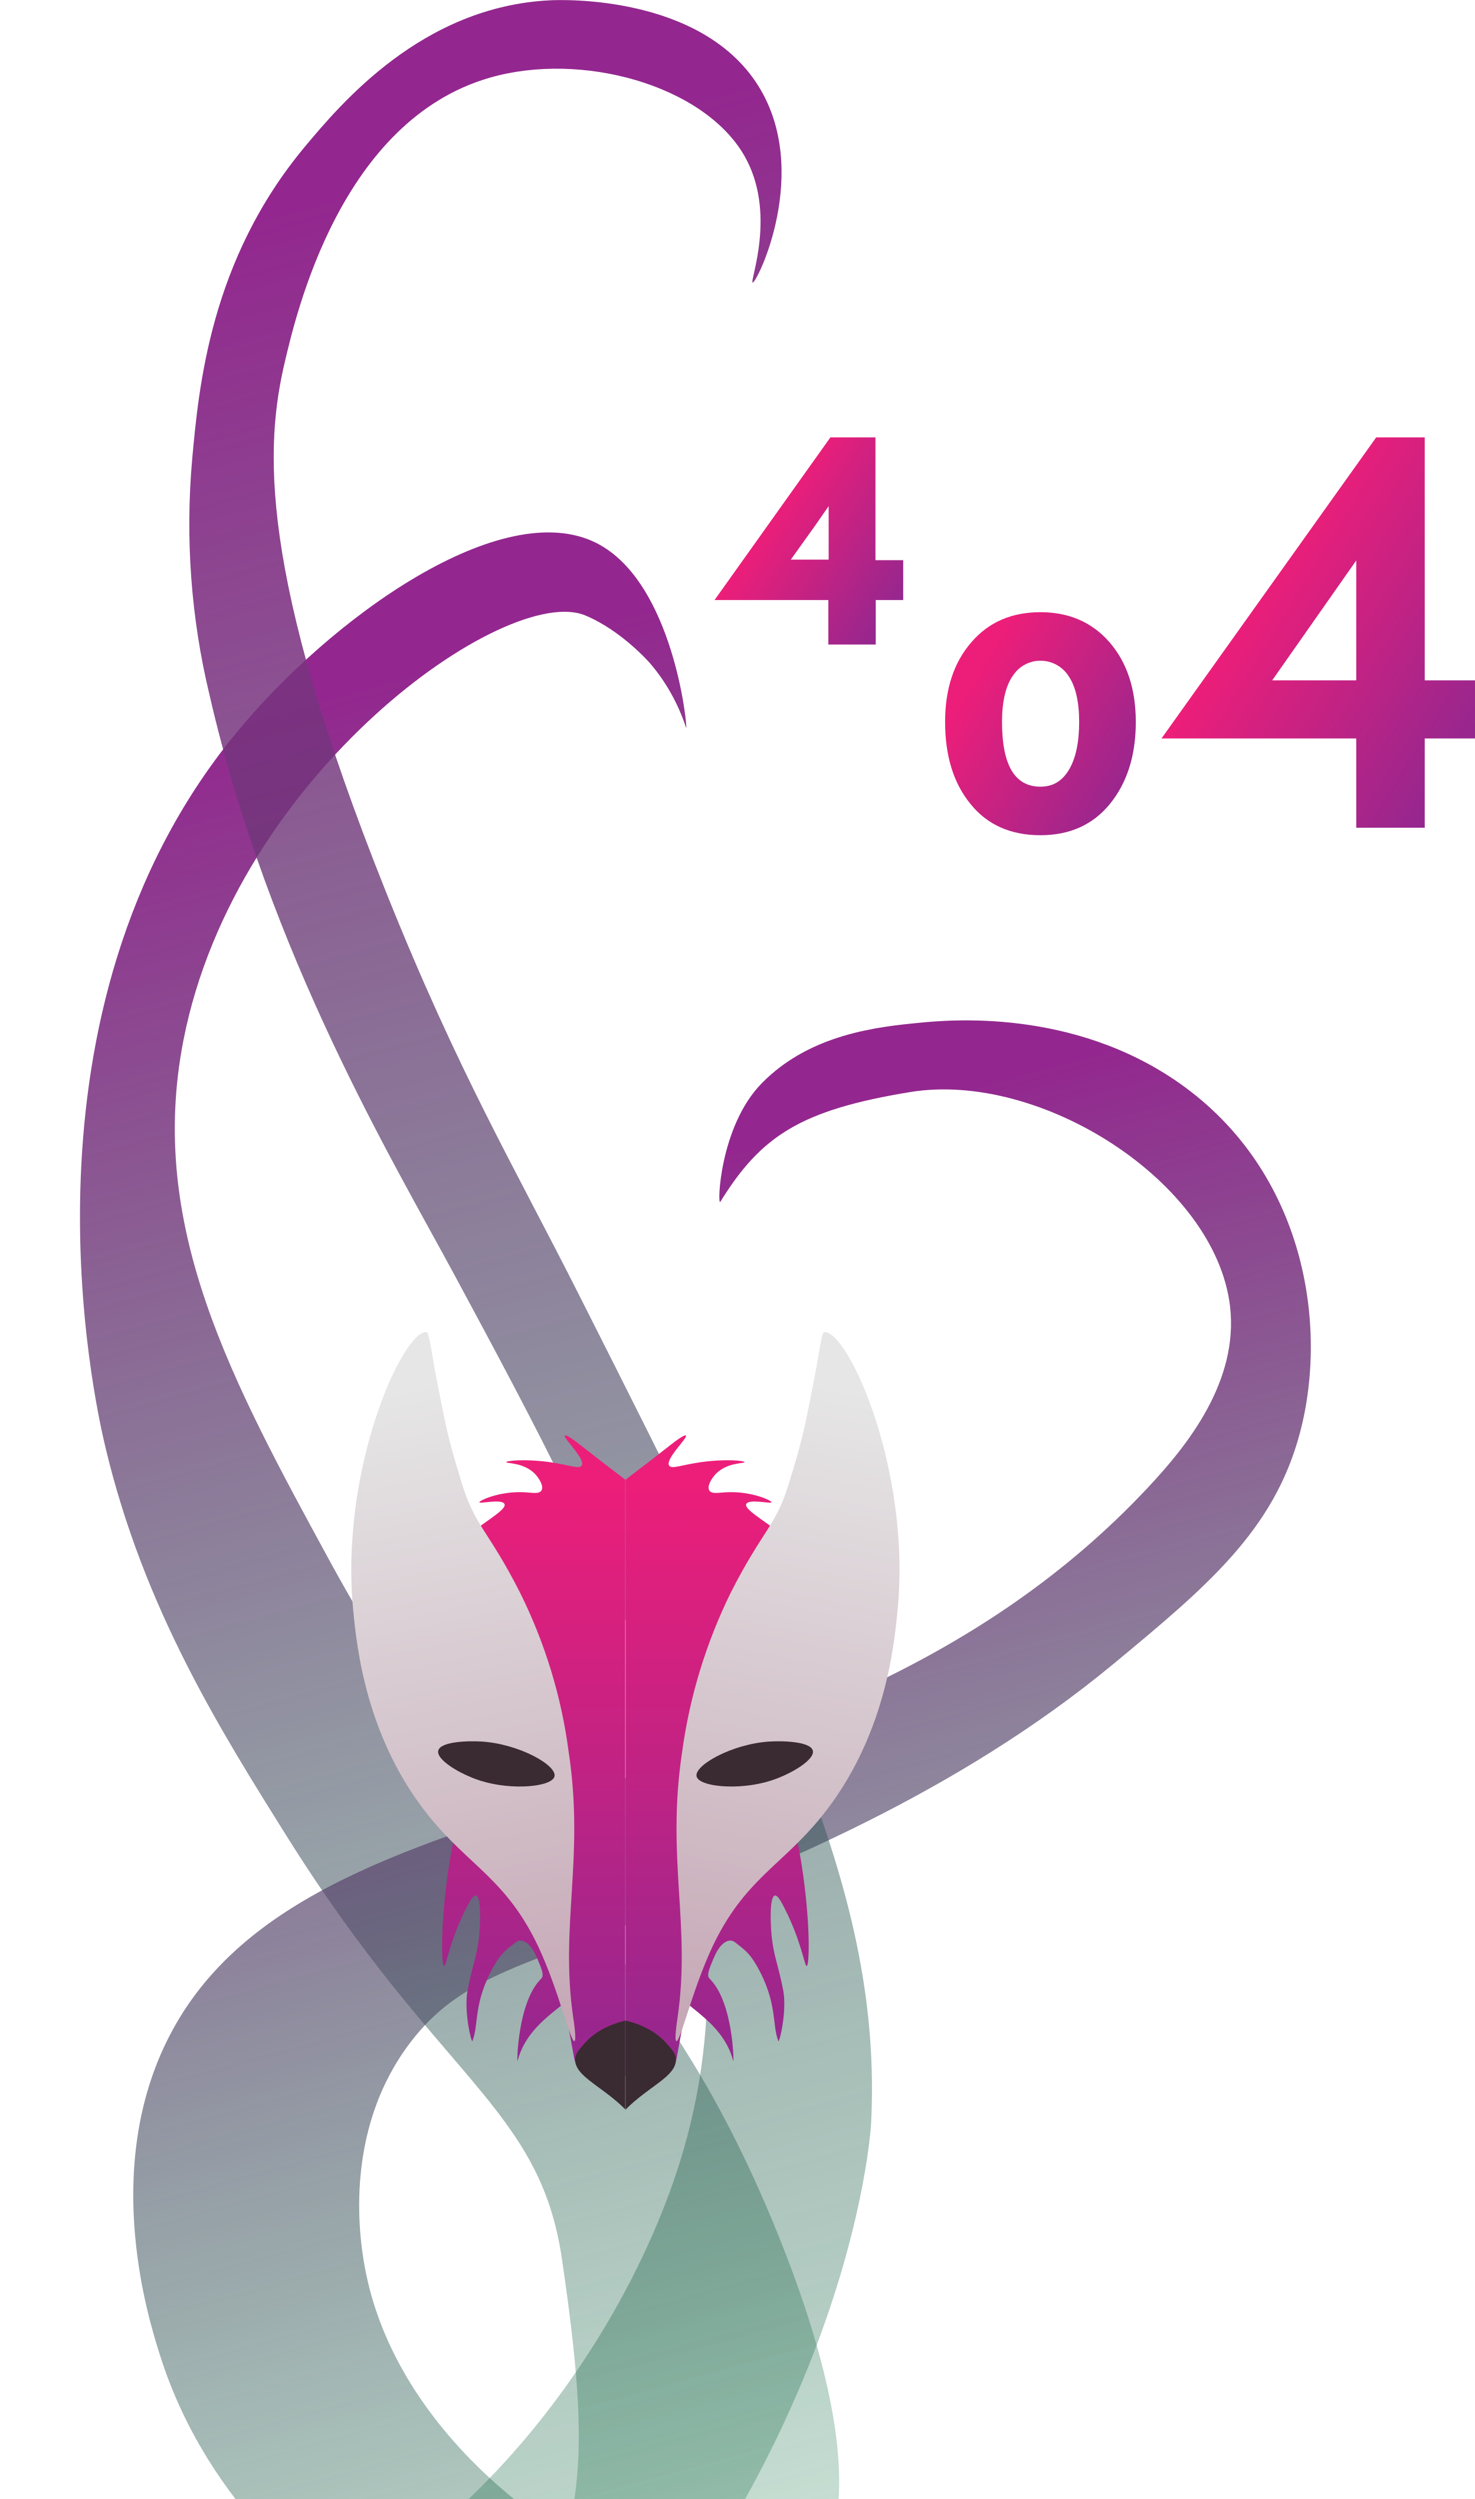 <?xml version="1.0" encoding="utf-8"?>
<!-- Generator: Adobe Illustrator 25.1.0, SVG Export Plug-In . SVG Version: 6.00 Build 0)  -->
<svg version="1.1" id="Layer_1" xmlns="http://www.w3.org/2000/svg" xmlns:xlink="http://www.w3.org/1999/xlink" x="0px" y="0px"
	 viewBox="0 0 510.5 865" style="enable-background:new 0 0 510.5 865;" xml:space="preserve">
<style type="text/css">
	.st0{fill:url(#SVGID_1_);}
	.st1{fill:url(#SVGID_2_);}
	.st2{fill:url(#SVGID_3_);}
	.st3{fill:url(#SVGID_4_);}
	.st4{fill:url(#SVGID_5_);}
	.st5{fill:url(#SVGID_6_);}
	.st6{clip-path:url(#SVGID_8_);}
	.st7{fill:url(#SVGID_9_);}
	.st8{fill:url(#SVGID_10_);}
	.st9{fill:#3A2A32;}
	.st10{clip-path:url(#SVGID_12_);}
	.st11{fill:url(#SVGID_13_);}
	.st12{fill:url(#SVGID_14_);}
</style>
<g id="Layer_2_1_">
	
		<linearGradient id="SVGID_1_" gradientUnits="userSpaceOnUse" x1="279.97" y1="116.68" x2="108.33" y2="746.02" gradientTransform="matrix(1 0 0 -1 -6.52 990)">
		<stop  offset="0" style="stop-color:#006837;stop-opacity:0.22"/>
		<stop  offset="1" style="stop-color:#93278F"/>
	</linearGradient>
	<path class="st0" d="M281.5,893c6.8-9.9,21-36.9-12-119c-44.7-111.2-95.9-124.7-155-233c-34.6-63.5-63.6-116.6-51-181
		c18.1-92.4,111.9-158.2,139-147c12.6,5.2,22.4,16.5,22.4,16.5c5.7,6.6,9.9,14.3,12.6,22.5c0.5-0.2-4.4-50.5-31-64
		c-32.6-16.6-91.8,25.5-125,66c-78.9,96.3-48.9,230.7-45,247c13.3,55.8,39.7,97.8,63,135c52.9,84.3,87.3,93.2,95,146
		c10.1,69,9,98-19,134C157.7,938.8,257.4,928,281.5,893z"/>
	
		<linearGradient id="SVGID_2_" gradientUnits="userSpaceOnUse" x1="335.798" y1="82.539" x2="201.368" y2="575.439" gradientTransform="matrix(1 0 0 -1 -6.52 990)">
		<stop  offset="0" style="stop-color:#006837;stop-opacity:0.22"/>
		<stop  offset="1" style="stop-color:#93278F"/>
	</linearGradient>
	<path class="st1" d="M136.4,919c-31.9-27-65.9-55.8-81.1-104c-3.8-12-19.8-62.7,2.2-108c47.7-98.5,225.1-69.6,339.7-192
		c13.9-14.8,31.6-37,28.5-63c-5.2-42.9-65.5-81.4-110.7-74c-37.7,6.2-51.5,15-65.7,38c-1.1,1.7-0.3-26.1,14.3-41
		c16.8-17.2,40.4-19.6,54.8-21c9.5-0.9,52.7-5.2,89.9,21c43.4,30.6,51.5,83.8,41.6,121c-9,33.9-32.4,53.3-64.6,80
		c-54.5,45.1-118,70.5-160,87c-45.4,17.8-66.3,21.6-83.3,44c-23.7,31.2-17.5,69.4-15.3,80c11.8,57.5,71.1,102.1,126,116
		c27.2,6.9,45.6,4.3,48.2,13c4.5,14.6-39.7,48.8-84.4,47C186.9,961.8,167.7,945.5,136.4,919z"/>
	
		<linearGradient id="SVGID_3_" gradientUnits="userSpaceOnUse" x1="257.118" y1="70.089" x2="31.498" y2="897.369" gradientTransform="matrix(1 0 0 -1 -6.52 990)">
		<stop  offset="0" style="stop-color:#006837;stop-opacity:0.22"/>
		<stop  offset="1" style="stop-color:#93278F"/>
	</linearGradient>
	<path class="st2" d="M169.5,977.2c125.8-118.2,132-242.4,132-242.4c3.9-78.7-31.1-147.9-101-286.4c-22.4-44.4-41.9-77.1-67-139.9
		C89,197.2,91.9,154,98.5,125.6c4-17,19.4-83.8,71-98.7c31.9-9.2,73.9,2.6,88,26.8c11.6,19.9,1.8,43.9,3,44.1
		c1.5,0.2,20.4-38.5,2-68c-19.7-31.6-68-29.9-72-29.7c-44.4,2.1-72.6,35.9-85,50.7c-32.7,39.2-36.7,83-39,108.3
		c-2.4,27.3-0.4,54.8,6,81.4c20.8,90.5,63.7,161.6,85,201.2c54.4,101.1,108.5,201.6,79,302.7c-18.3,62.8-74.3,144.7-156,170.6
		c-42.2,13.4-75.5,6.8-80,22c-6.9,23.5,60.9,78,120,67.1C144.6,999.6,160.7,985.5,169.5,977.2z"/>
	
		<linearGradient id="SVGID_4_" gradientUnits="userSpaceOnUse" x1="274.865" y1="814.963" x2="321.392" y2="785.115" gradientTransform="matrix(1 0 0 -1 -6.52 990)">
		<stop  offset="0" style="stop-color:#ED1E79"/>
		<stop  offset="1" style="stop-color:#93278F"/>
	</linearGradient>
	<path class="st3" d="M312.6,193.8v13.9h-9.5v15.4h-16.4v-15.4h-39.4l40.1-56.3h15.6v42.5H312.6z M286.8,175.2l-4.8,6.9l-8.3,11.6
		h13.1V175.2z"/>
	
		<linearGradient id="SVGID_5_" gradientUnits="userSpaceOnUse" x1="342.199" y1="753.939" x2="401.969" y2="718.479" gradientTransform="matrix(1 0 0 -1 -6.52 990)">
		<stop  offset="0" style="stop-color:#ED1E79"/>
		<stop  offset="1" style="stop-color:#93278F"/>
	</linearGradient>
	<path class="st4" d="M335.9,278.3c-5.9-7.2-8.8-16.7-8.8-28.4c0-11.4,3-20.6,9.1-27.6c6-7,14-10.4,23.9-10.4
		c9.9,0,17.9,3.5,23.9,10.4s9.1,16.1,9.1,27.6c0,11.6-3,21-8.9,28.3c-5.9,7.3-14,10.9-24.1,10.9
		C349.8,289.1,341.7,285.5,335.9,278.3z M370,266.4c2.3-3.9,3.5-9.4,3.5-16.5c0-6.9-1.2-12.2-3.6-15.8c-3.4-5.4-10.5-7-15.8-3.7
		c-1.5,0.9-2.7,2.2-3.7,3.7c-2.4,3.6-3.6,8.9-3.6,15.8c0,14.9,4.4,22.4,13.3,22.4C364.4,272.3,367.6,270.4,370,266.4z"/>
	
		<linearGradient id="SVGID_6_" gradientUnits="userSpaceOnUse" x1="444.619" y1="792.378" x2="524.491" y2="743.257" gradientTransform="matrix(1 0 0 -1 -6.52 990)">
		<stop  offset="0" style="stop-color:#ED1E79"/>
		<stop  offset="1" style="stop-color:#93278F"/>
	</linearGradient>
	<path class="st5" d="M510.5,235.5v20.1h-17.4v30.9h-23.7v-30.9H402l74.3-104.2h16.8v84.1H510.5z M469.4,235.5V194l-29.1,41.5
		L469.4,235.5z"/>
</g>
<g id="Layer_1_1_">
	<g id="_Mirror_Repeat_">
		<g>
			<defs>
				<rect id="SVGID_7_" x="121.5" y="461.1" width="94.9" height="284.9"/>
			</defs>
			<clipPath id="SVGID_8_">
				<use xlink:href="#SVGID_7_"  style="overflow:visible;"/>
			</clipPath>
			<g class="st6">
				
					<linearGradient id="SVGID_9_" gradientUnits="userSpaceOnUse" x1="189.592" y1="478.7" x2="190.862" y2="272.89" gradientTransform="matrix(1 0 0 -1 -6.52 990)">
					<stop  offset="0" style="stop-color:#ED1E79"/>
					<stop  offset="1" style="stop-color:#93278F"/>
				</linearGradient>
				<path class="st7" d="M220.5,515.3c-9.2-7-15.8-12.1-20.9-16.1c0,0-3.6-2.8-4.1-2.3c-0.7,0.8,7.3,8.2,5.8,10.4
					c-0.9,1.3-4.1-0.2-11-1.2c-8.8-1.2-15-0.5-15.1,0s5.9,0,9.9,4c1.6,1.7,3.2,4.4,2.3,5.8s-3.2,0.7-6.4,0.6
					c-8.4-0.3-15.1,2.9-15.1,3.5s7.9-1.3,8.7,0.6c1,2.2-8.9,7-16.2,13.9c-12.1,11.4-20.6,31.7-16.8,48.7c3.7,16.5,16,16,18.5,33
					c1.4,9.3-2.1,10.8-5.2,33c-2.5,18.2-2.1,31.2-1.2,31.3c0.7,0.1,1.6-7.1,6.4-17.4c1.7-3.5,3.4-7.2,4.6-7
					c1.8,0.4,1.6,8.6,1.2,13.3c-0.7,7.8-2.3,10.2-4.1,19.7c-1.3,7.2,1.4,18.2,1.7,17.4c2.3-5.8,0.2-13.3,7.5-26.1
					c2.6-4.6,4.6-5.8,7.5-8.1c1.9-1.5,4.8-0.2,7,4.6c2.3,5.2,2.9,7,1.7,8.1c-8.1,8.1-8.3,29.1-8.1,28.4
					c4.6-17.4,24.7-20.7,24.3-32.4c-0.1-4.2-8.4-0.8-9.3-0.6c-1.8,0.5,1.1,12.2,4.6,31.9c1.9,10.8,22.6,5.6,27.8,4.6"/>
				
					<linearGradient id="SVGID_10_" gradientUnits="userSpaceOnUse" x1="189.896" y1="288.043" x2="145.396" y2="508.793" gradientTransform="matrix(1 0 0 -1 -6.52 990)">
					<stop  offset="0" style="stop-color:#C6A8B6"/>
					<stop  offset="1" style="stop-color:#E6E6E6"/>
				</linearGradient>
				<path class="st8" d="M196.8,606.3c5.6,37-3.1,59.9,1.6,92.1c0.2,1.3,1.2,7.9,0.4,8.1c-1.4,0.3-5.4-17.5-12.4-32.5
					c-11-23.4-23.9-28-37.9-45.3c-21.8-27-25-58.6-26.2-70.8c-5-49.5,17.4-97.9,25.4-96.8c0.9,0.1,2,9.4,3.6,17.2
					c2.9,14.4,3,17.1,8.5,35c4.6,15.1,9.2,16.3,20.2,38C188.6,568.6,194.3,587.2,196.8,606.3z"/>
				<path class="st9" d="M222.6,698.5c-3,0.2-13.5,1.2-20.2,8.7c-2,2.3-3.1,3.4-3.3,5.2c-0.9,7.9,16,11.4,23.4,26.1
					c1.2,2.4,2.1,4.9,2.6,7.5"/>
				<path class="st9" d="M166.6,602.8c13.1,0.8,26.3,8.3,25.3,12.1c-0.9,3.6-14.7,4.9-25.5,1.5c-7.3-2.3-15.6-7.4-14.7-10.5
					C152.5,602.9,161.4,602.5,166.6,602.8z"/>
			</g>
		</g>
	</g>
	<g id="_Mirror_Repeat_2">
		<g>
			<defs>
				<rect id="SVGID_11_" x="216.5" y="461.1" width="94.9" height="284.9"/>
			</defs>
			<clipPath id="SVGID_12_">
				<use xlink:href="#SVGID_11_"  style="overflow:visible;"/>
			</clipPath>
			<g class="st10">
				
					<linearGradient id="SVGID_13_" gradientUnits="userSpaceOnUse" x1="-1218.408" y1="478.7" x2="-1217.138" y2="272.89" gradientTransform="matrix(-1 0 0 -1 -968.52 990)">
					<stop  offset="0" style="stop-color:#ED1E79"/>
					<stop  offset="1" style="stop-color:#93278F"/>
				</linearGradient>
				<path class="st11" d="M212.4,515.3c9.2-7,15.8-12.1,20.9-16.1c0,0,3.6-2.8,4.1-2.3c0.7,0.8-7.3,8.2-5.8,10.4
					c0.9,1.3,4.1-0.2,11-1.2c8.8-1.2,15-0.5,15.1,0s-5.9,0-9.9,4c-1.6,1.7-3.2,4.4-2.3,5.8s3.2,0.7,6.4,0.6
					c8.4-0.3,15.2,2.9,15.1,3.5s-7.9-1.3-8.7,0.6c-1,2.2,8.9,7,16.2,13.9c12.1,11.4,20.6,31.7,16.8,48.7c-3.7,16.5-16,16-18.5,33
					c-1.4,9.3,2.1,10.8,5.2,33c2.5,18.2,2.1,31.2,1.2,31.3c-0.7,0.1-1.6-7.1-6.4-17.4c-1.7-3.5-3.4-7.2-4.6-7
					c-1.8,0.4-1.6,8.6-1.2,13.3c0.7,7.8,2.3,10.2,4.1,19.7c1.3,7.2-1.4,18.2-1.7,17.4c-2.3-5.8-0.2-13.3-7.5-26.1
					c-2.6-4.6-4.6-5.8-7.5-8.1c-1.9-1.5-4.8-0.2-7,4.6c-2.3,5.2-2.9,7-1.7,8.1c8.1,8.1,8.3,29.1,8.1,28.4
					c-4.6-17.4-24.7-20.7-24.3-32.4c0.1-4.2,8.4-0.8,9.3-0.6c1.8,0.5-1.1,12.2-4.6,31.9c-1.9,10.8-22.6,5.6-27.8,4.6"/>
				
					<linearGradient id="SVGID_14_" gradientUnits="userSpaceOnUse" x1="-1218.103" y1="288.043" x2="-1262.603" y2="508.793" gradientTransform="matrix(-1 0 0 -1 -968.52 990)">
					<stop  offset="0" style="stop-color:#C6A8B6"/>
					<stop  offset="1" style="stop-color:#E6E6E6"/>
				</linearGradient>
				<path class="st12" d="M236.1,606.3c-5.6,37,3.1,59.9-1.6,92.1c-0.2,1.3-1.2,7.9-0.4,8.1c1.4,0.3,5.4-17.5,12.4-32.5
					c11-23.4,23.9-28,37.9-45.3c21.8-27,25-58.6,26.2-70.8c5-49.5-17.4-97.9-25.4-96.8c-0.9,0.1-2,9.4-3.6,17.2
					c-2.9,14.4-3,17.1-8.5,35c-4.6,15.1-9.2,16.3-20.2,38C244.4,568.6,238.7,587.2,236.1,606.3z"/>
				<path class="st9" d="M210.4,698.5c3,0.2,13.5,1.2,20.2,8.7c2,2.3,3.1,3.4,3.3,5.2c0.9,7.9-16,11.4-23.4,26.1
					c-1.2,2.4-2.1,4.9-2.6,7.5"/>
				<path class="st9" d="M266.4,602.8c-13,0.8-26.3,8.3-25.3,12.1c0.9,3.6,14.7,4.9,25.5,1.5c7.3-2.3,15.6-7.4,14.7-10.5
					C280.5,602.9,271.5,602.5,266.4,602.8z"/>
			</g>
		</g>
	</g>
</g>
</svg>
